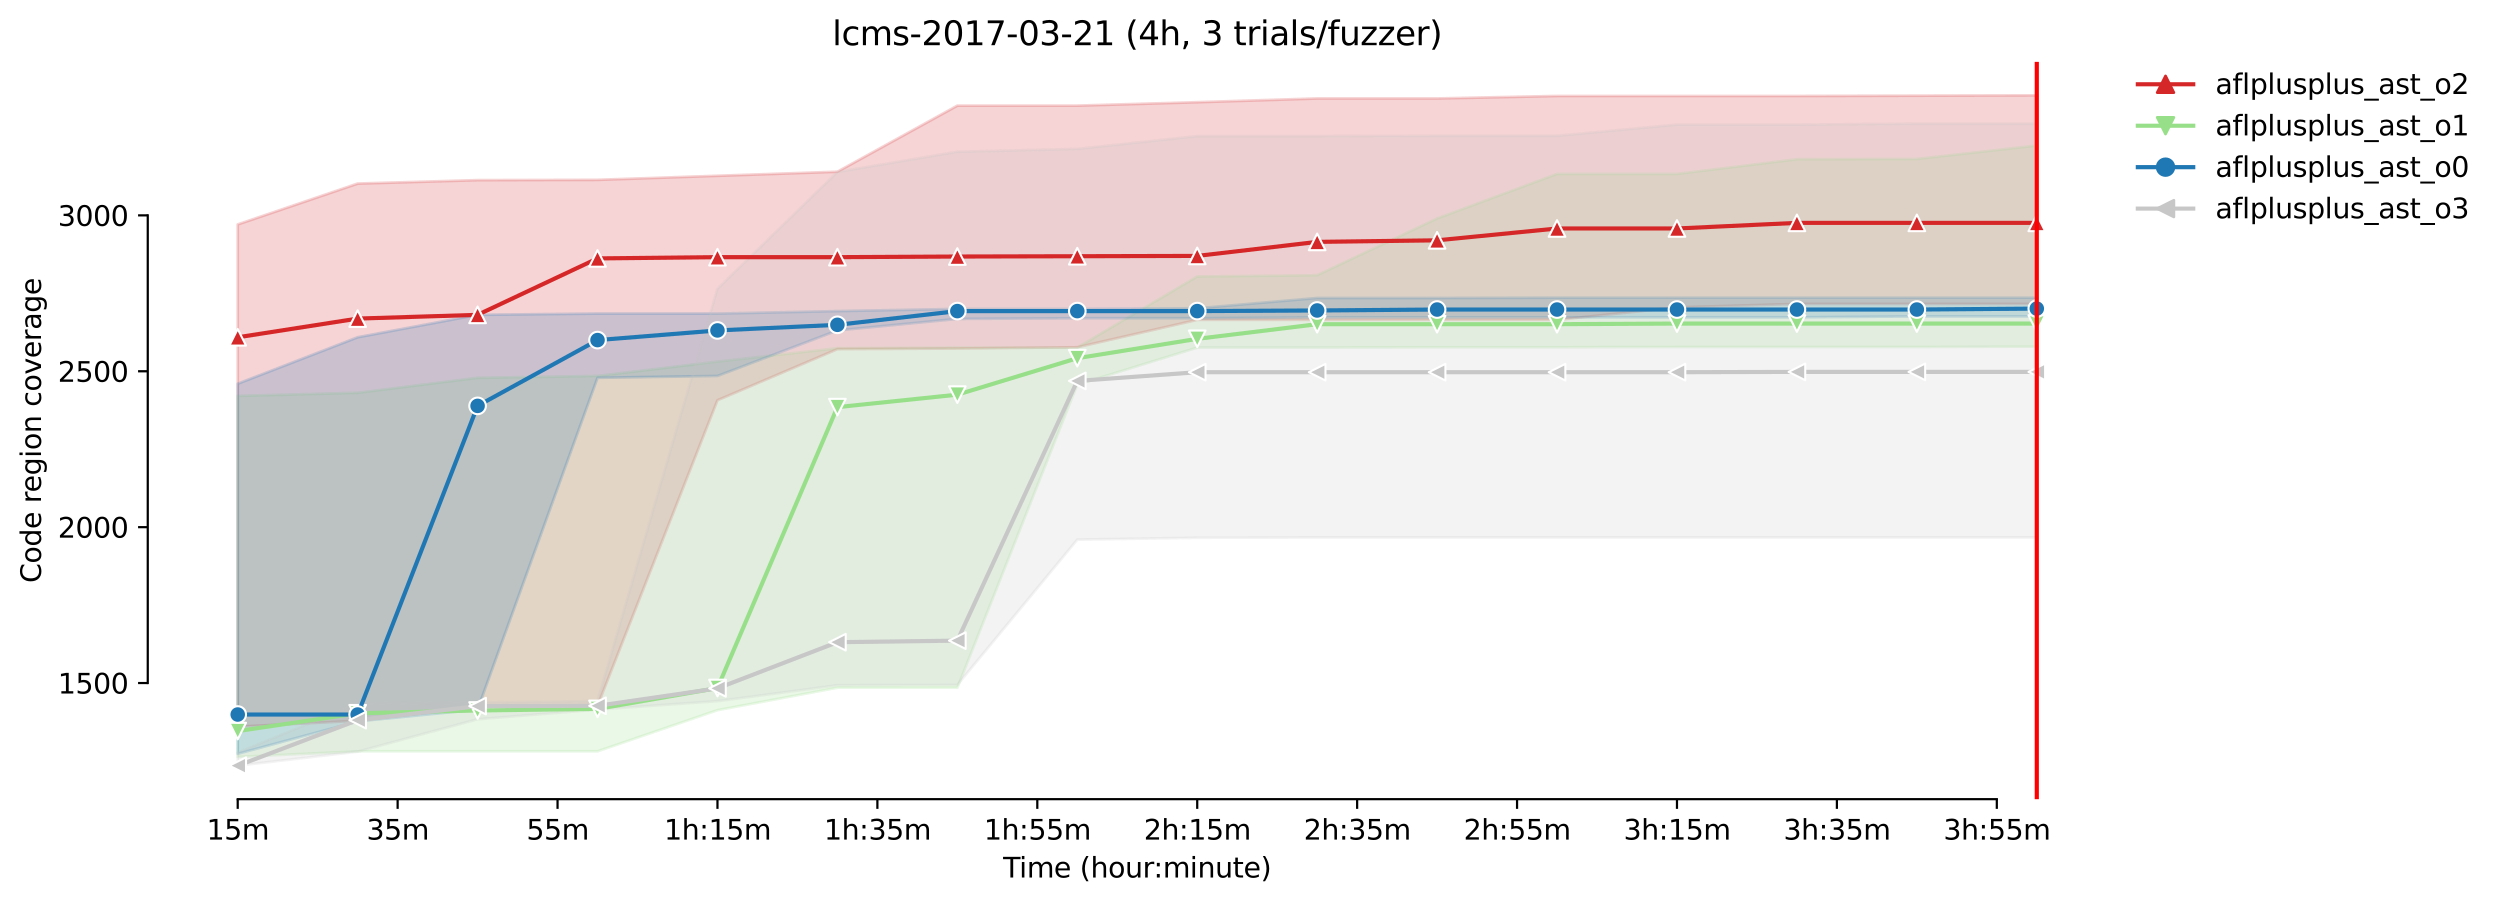 <?xml version="1.0" encoding="utf-8" standalone="no"?>
<!DOCTYPE svg PUBLIC "-//W3C//DTD SVG 1.1//EN"
  "http://www.w3.org/Graphics/SVG/1.1/DTD/svg11.dtd">
<svg height="325.986pt" version="1.1" viewBox="0 0 902.281 325.986" width="902.281pt" xmlns="http://www.w3.org/2000/svg" xmlns:xlink="http://www.w3.org/1999/xlink">
 <defs>
  <style type="text/css">*{stroke-linecap:butt;stroke-linejoin:round;}</style>
 </defs>
 <g id="figure_1">
  <g id="patch_1">
   <path d="M 0 325.986 
L 902.281 325.986 
L 902.281 0 
L 0 0 
z
" style="fill:#ffffff;"/>
  </g>
  <g id="axes_1">
   <g id="patch_2">
    <path d="M 53.328 288.43 
L 767.568 288.43 
L 767.568 22.318 
L 53.328 22.318 
z
" style="fill:#ffffff;"/>
   </g>
   <g id="PolyCollection_1">
    <defs>
     <path d="M 85.794 -244.989 
L 85.794 -63.717 
L 129.081 -65.855 
L 172.368 -71.256 
L 215.655 -71.256 
L 258.943 -181.527 
L 302.23 -199.98 
L 345.517 -200.205 
L 388.804 -200.655 
L 432.092 -210.557 
L 475.379 -210.557 
L 518.666 -210.557 
L 561.954 -210.557 
L 605.241 -215.058 
L 648.528 -216.296 
L 691.815 -216.296 
L 735.103 -216.296 
L 735.103 -291.572 
L 735.103 -291.572 
L 691.815 -291.46 
L 648.528 -291.347 
L 605.241 -291.347 
L 561.954 -291.347 
L 518.666 -290.447 
L 475.379 -290.447 
L 432.092 -289.097 
L 388.804 -287.859 
L 345.517 -287.859 
L 302.23 -264.005 
L 258.943 -262.542 
L 215.655 -261.079 
L 172.368 -260.967 
L 129.081 -259.729 
L 85.794 -244.989 
z
" id="m89e2713790" style="stroke:#d62728;stroke-opacity:0.2;"/>
    </defs>
    <g clip-path="url(#pc6b6536bc8)">
     <use style="fill:#d62728;fill-opacity:0.2;stroke:#d62728;stroke-opacity:0.2;" x="0" xlink:href="#m89e2713790" y="325.986"/>
    </g>
   </g>
   <g id="PolyCollection_2">
    <defs>
     <path d="M 85.794 -183.102 
L 85.794 -52.803 
L 129.081 -54.828 
L 172.368 -54.828 
L 215.655 -54.828 
L 258.943 -69.681 
L 302.23 -77.782 
L 345.517 -77.782 
L 388.804 -187.153 
L 432.092 -200.543 
L 475.379 -200.543 
L 518.666 -200.655 
L 561.954 -200.655 
L 605.241 -200.768 
L 648.528 -200.768 
L 691.815 -200.768 
L 735.103 -200.88 
L 735.103 -273.456 
L 735.103 -273.456 
L 691.815 -268.618 
L 648.528 -268.505 
L 605.241 -263.217 
L 561.954 -263.217 
L 518.666 -247.126 
L 475.379 -226.648 
L 432.092 -226.198 
L 388.804 -200.543 
L 345.517 -200.543 
L 302.23 -200.318 
L 258.943 -195.479 
L 215.655 -190.303 
L 172.368 -189.628 
L 129.081 -184.227 
L 85.794 -183.102 
z
" id="me0b13fc881" style="stroke:#98df8a;stroke-opacity:0.2;"/>
    </defs>
    <g clip-path="url(#pc6b6536bc8)">
     <use style="fill:#98df8a;fill-opacity:0.2;stroke:#98df8a;stroke-opacity:0.2;" x="0" xlink:href="#me0b13fc881" y="325.986"/>
    </g>
   </g>
   <g id="PolyCollection_3">
    <defs>
     <path d="M 85.794 -187.49 
L 85.794 -53.928 
L 129.081 -65.63 
L 172.368 -69.906 
L 215.655 -189.628 
L 258.943 -190.303 
L 302.23 -206.731 
L 345.517 -210.895 
L 388.804 -211.12 
L 432.092 -211.12 
L 475.379 -211.457 
L 518.666 -211.457 
L 561.954 -211.457 
L 605.241 -211.457 
L 648.528 -211.457 
L 691.815 -211.795 
L 735.103 -211.795 
L 735.103 -218.546 
L 735.103 -218.546 
L 691.815 -218.546 
L 648.528 -218.546 
L 605.241 -218.546 
L 561.954 -218.546 
L 518.666 -218.434 
L 475.379 -218.434 
L 432.092 -214.72 
L 388.804 -214.495 
L 345.517 -214.495 
L 302.23 -213.708 
L 258.943 -212.808 
L 215.655 -212.808 
L 172.368 -212.358 
L 129.081 -204.256 
L 85.794 -187.49 
z
" id="ma5b9a47b9d" style="stroke:#1f77b4;stroke-opacity:0.2;"/>
    </defs>
    <g clip-path="url(#pc6b6536bc8)">
     <use style="fill:#1f77b4;fill-opacity:0.2;stroke:#1f77b4;stroke-opacity:0.2;" x="0" xlink:href="#ma5b9a47b9d" y="325.986"/>
    </g>
   </g>
   <g id="PolyCollection_4">
    <defs>
     <path d="M 85.794 -54.378 
L 85.794 -49.652 
L 129.081 -54.716 
L 172.368 -66.418 
L 215.655 -69.906 
L 258.943 -72.944 
L 302.23 -78.683 
L 345.517 -78.795 
L 388.804 -131.23 
L 432.092 -131.905 
L 475.379 -132.018 
L 518.666 -132.018 
L 561.954 -132.018 
L 605.241 -132.018 
L 648.528 -132.018 
L 691.815 -132.018 
L 735.103 -132.018 
L 735.103 -281.333 
L 735.103 -281.333 
L 691.815 -281.333 
L 648.528 -280.995 
L 605.241 -280.995 
L 561.954 -276.945 
L 518.666 -276.945 
L 475.379 -276.832 
L 432.092 -276.832 
L 388.804 -272.219 
L 345.517 -271.206 
L 302.23 -263.892 
L 258.943 -221.697 
L 215.655 -72.944 
L 172.368 -72.494 
L 129.081 -72.044 
L 85.794 -54.378 
z
" id="md8bf7ff687" style="stroke:#c7c7c7;stroke-opacity:0.2;"/>
    </defs>
    <g clip-path="url(#pc6b6536bc8)">
     <use style="fill:#c7c7c7;fill-opacity:0.2;stroke:#c7c7c7;stroke-opacity:0.2;" x="0" xlink:href="#md8bf7ff687" y="325.986"/>
    </g>
   </g>
   <g id="matplotlib.axis_1">
    <g id="xtick_1">
     <g id="line2d_1">
      <defs>
       <path d="M 0 0 
L 0 3.5 
" id="mbe74f170be" style="stroke:#000000;stroke-width:0.8;"/>
      </defs>
      <g>
       <use style="stroke:#000000;stroke-width:0.8;" x="85.794" xlink:href="#mbe74f170be" y="288.43"/>
      </g>
     </g>
     <g id="text_1">
      <!-- 15m -->
      <g transform="translate(74.561 303.029)scale(0.1 -0.1)">
       <defs>
        <path d="M 794 531 
L 1825 531 
L 1825 4091 
L 703 3866 
L 703 4441 
L 1819 4666 
L 2450 4666 
L 2450 531 
L 3481 531 
L 3481 0 
L 794 0 
L 794 531 
z
" id="DejaVuSans-31" transform="scale(0.016)"/>
        <path d="M 691 4666 
L 3169 4666 
L 3169 4134 
L 1269 4134 
L 1269 2991 
Q 1406 3038 1543 3061 
Q 1681 3084 1819 3084 
Q 2600 3084 3056 2656 
Q 3513 2228 3513 1497 
Q 3513 744 3044 326 
Q 2575 -91 1722 -91 
Q 1428 -91 1123 -41 
Q 819 9 494 109 
L 494 744 
Q 775 591 1075 516 
Q 1375 441 1709 441 
Q 2250 441 2565 725 
Q 2881 1009 2881 1497 
Q 2881 1984 2565 2268 
Q 2250 2553 1709 2553 
Q 1456 2553 1204 2497 
Q 953 2441 691 2322 
L 691 4666 
z
" id="DejaVuSans-35" transform="scale(0.016)"/>
        <path d="M 3328 2828 
Q 3544 3216 3844 3400 
Q 4144 3584 4550 3584 
Q 5097 3584 5394 3201 
Q 5691 2819 5691 2113 
L 5691 0 
L 5113 0 
L 5113 2094 
Q 5113 2597 4934 2840 
Q 4756 3084 4391 3084 
Q 3944 3084 3684 2787 
Q 3425 2491 3425 1978 
L 3425 0 
L 2847 0 
L 2847 2094 
Q 2847 2600 2669 2842 
Q 2491 3084 2119 3084 
Q 1678 3084 1418 2786 
Q 1159 2488 1159 1978 
L 1159 0 
L 581 0 
L 581 3500 
L 1159 3500 
L 1159 2956 
Q 1356 3278 1631 3431 
Q 1906 3584 2284 3584 
Q 2666 3584 2933 3390 
Q 3200 3197 3328 2828 
z
" id="DejaVuSans-6d" transform="scale(0.016)"/>
       </defs>
       <use xlink:href="#DejaVuSans-31"/>
       <use x="63.623" xlink:href="#DejaVuSans-35"/>
       <use x="127.246" xlink:href="#DejaVuSans-6d"/>
      </g>
     </g>
    </g>
    <g id="xtick_2">
     <g id="line2d_2">
      <g>
       <use style="stroke:#000000;stroke-width:0.8;" x="143.51" xlink:href="#mbe74f170be" y="288.43"/>
      </g>
     </g>
     <g id="text_2">
      <!-- 35m -->
      <g transform="translate(132.277 303.029)scale(0.1 -0.1)">
       <defs>
        <path d="M 2597 2516 
Q 3050 2419 3304 2112 
Q 3559 1806 3559 1356 
Q 3559 666 3084 287 
Q 2609 -91 1734 -91 
Q 1441 -91 1130 -33 
Q 819 25 488 141 
L 488 750 
Q 750 597 1062 519 
Q 1375 441 1716 441 
Q 2309 441 2620 675 
Q 2931 909 2931 1356 
Q 2931 1769 2642 2001 
Q 2353 2234 1838 2234 
L 1294 2234 
L 1294 2753 
L 1863 2753 
Q 2328 2753 2575 2939 
Q 2822 3125 2822 3475 
Q 2822 3834 2567 4026 
Q 2313 4219 1838 4219 
Q 1578 4219 1281 4162 
Q 984 4106 628 3988 
L 628 4550 
Q 988 4650 1302 4700 
Q 1616 4750 1894 4750 
Q 2613 4750 3031 4423 
Q 3450 4097 3450 3541 
Q 3450 3153 3228 2886 
Q 3006 2619 2597 2516 
z
" id="DejaVuSans-33" transform="scale(0.016)"/>
       </defs>
       <use xlink:href="#DejaVuSans-33"/>
       <use x="63.623" xlink:href="#DejaVuSans-35"/>
       <use x="127.246" xlink:href="#DejaVuSans-6d"/>
      </g>
     </g>
    </g>
    <g id="xtick_3">
     <g id="line2d_3">
      <g>
       <use style="stroke:#000000;stroke-width:0.8;" x="201.226" xlink:href="#mbe74f170be" y="288.43"/>
      </g>
     </g>
     <g id="text_3">
      <!-- 55m -->
      <g transform="translate(189.993 303.029)scale(0.1 -0.1)">
       <use xlink:href="#DejaVuSans-35"/>
       <use x="63.623" xlink:href="#DejaVuSans-35"/>
       <use x="127.246" xlink:href="#DejaVuSans-6d"/>
      </g>
     </g>
    </g>
    <g id="xtick_4">
     <g id="line2d_4">
      <g>
       <use style="stroke:#000000;stroke-width:0.8;" x="258.943" xlink:href="#mbe74f170be" y="288.43"/>
      </g>
     </g>
     <g id="text_4">
      <!-- 1h:15m -->
      <g transform="translate(239.675 303.029)scale(0.1 -0.1)">
       <defs>
        <path d="M 3513 2113 
L 3513 0 
L 2938 0 
L 2938 2094 
Q 2938 2591 2744 2837 
Q 2550 3084 2163 3084 
Q 1697 3084 1428 2787 
Q 1159 2491 1159 1978 
L 1159 0 
L 581 0 
L 581 4863 
L 1159 4863 
L 1159 2956 
Q 1366 3272 1645 3428 
Q 1925 3584 2291 3584 
Q 2894 3584 3203 3211 
Q 3513 2838 3513 2113 
z
" id="DejaVuSans-68" transform="scale(0.016)"/>
        <path d="M 750 794 
L 1409 794 
L 1409 0 
L 750 0 
L 750 794 
z
M 750 3309 
L 1409 3309 
L 1409 2516 
L 750 2516 
L 750 3309 
z
" id="DejaVuSans-3a" transform="scale(0.016)"/>
       </defs>
       <use xlink:href="#DejaVuSans-31"/>
       <use x="63.623" xlink:href="#DejaVuSans-68"/>
       <use x="127.002" xlink:href="#DejaVuSans-3a"/>
       <use x="160.693" xlink:href="#DejaVuSans-31"/>
       <use x="224.316" xlink:href="#DejaVuSans-35"/>
       <use x="287.939" xlink:href="#DejaVuSans-6d"/>
      </g>
     </g>
    </g>
    <g id="xtick_5">
     <g id="line2d_5">
      <g>
       <use style="stroke:#000000;stroke-width:0.8;" x="316.659" xlink:href="#mbe74f170be" y="288.43"/>
      </g>
     </g>
     <g id="text_5">
      <!-- 1h:35m -->
      <g transform="translate(297.392 303.029)scale(0.1 -0.1)">
       <use xlink:href="#DejaVuSans-31"/>
       <use x="63.623" xlink:href="#DejaVuSans-68"/>
       <use x="127.002" xlink:href="#DejaVuSans-3a"/>
       <use x="160.693" xlink:href="#DejaVuSans-33"/>
       <use x="224.316" xlink:href="#DejaVuSans-35"/>
       <use x="287.939" xlink:href="#DejaVuSans-6d"/>
      </g>
     </g>
    </g>
    <g id="xtick_6">
     <g id="line2d_6">
      <g>
       <use style="stroke:#000000;stroke-width:0.8;" x="374.375" xlink:href="#mbe74f170be" y="288.43"/>
      </g>
     </g>
     <g id="text_6">
      <!-- 1h:55m -->
      <g transform="translate(355.108 303.029)scale(0.1 -0.1)">
       <use xlink:href="#DejaVuSans-31"/>
       <use x="63.623" xlink:href="#DejaVuSans-68"/>
       <use x="127.002" xlink:href="#DejaVuSans-3a"/>
       <use x="160.693" xlink:href="#DejaVuSans-35"/>
       <use x="224.316" xlink:href="#DejaVuSans-35"/>
       <use x="287.939" xlink:href="#DejaVuSans-6d"/>
      </g>
     </g>
    </g>
    <g id="xtick_7">
     <g id="line2d_7">
      <g>
       <use style="stroke:#000000;stroke-width:0.8;" x="432.092" xlink:href="#mbe74f170be" y="288.43"/>
      </g>
     </g>
     <g id="text_7">
      <!-- 2h:15m -->
      <g transform="translate(412.825 303.029)scale(0.1 -0.1)">
       <defs>
        <path d="M 1228 531 
L 3431 531 
L 3431 0 
L 469 0 
L 469 531 
Q 828 903 1448 1529 
Q 2069 2156 2228 2338 
Q 2531 2678 2651 2914 
Q 2772 3150 2772 3378 
Q 2772 3750 2511 3984 
Q 2250 4219 1831 4219 
Q 1534 4219 1204 4116 
Q 875 4013 500 3803 
L 500 4441 
Q 881 4594 1212 4672 
Q 1544 4750 1819 4750 
Q 2544 4750 2975 4387 
Q 3406 4025 3406 3419 
Q 3406 3131 3298 2873 
Q 3191 2616 2906 2266 
Q 2828 2175 2409 1742 
Q 1991 1309 1228 531 
z
" id="DejaVuSans-32" transform="scale(0.016)"/>
       </defs>
       <use xlink:href="#DejaVuSans-32"/>
       <use x="63.623" xlink:href="#DejaVuSans-68"/>
       <use x="127.002" xlink:href="#DejaVuSans-3a"/>
       <use x="160.693" xlink:href="#DejaVuSans-31"/>
       <use x="224.316" xlink:href="#DejaVuSans-35"/>
       <use x="287.939" xlink:href="#DejaVuSans-6d"/>
      </g>
     </g>
    </g>
    <g id="xtick_8">
     <g id="line2d_8">
      <g>
       <use style="stroke:#000000;stroke-width:0.8;" x="489.808" xlink:href="#mbe74f170be" y="288.43"/>
      </g>
     </g>
     <g id="text_8">
      <!-- 2h:35m -->
      <g transform="translate(470.541 303.029)scale(0.1 -0.1)">
       <use xlink:href="#DejaVuSans-32"/>
       <use x="63.623" xlink:href="#DejaVuSans-68"/>
       <use x="127.002" xlink:href="#DejaVuSans-3a"/>
       <use x="160.693" xlink:href="#DejaVuSans-33"/>
       <use x="224.316" xlink:href="#DejaVuSans-35"/>
       <use x="287.939" xlink:href="#DejaVuSans-6d"/>
      </g>
     </g>
    </g>
    <g id="xtick_9">
     <g id="line2d_9">
      <g>
       <use style="stroke:#000000;stroke-width:0.8;" x="547.524" xlink:href="#mbe74f170be" y="288.43"/>
      </g>
     </g>
     <g id="text_9">
      <!-- 2h:55m -->
      <g transform="translate(528.257 303.029)scale(0.1 -0.1)">
       <use xlink:href="#DejaVuSans-32"/>
       <use x="63.623" xlink:href="#DejaVuSans-68"/>
       <use x="127.002" xlink:href="#DejaVuSans-3a"/>
       <use x="160.693" xlink:href="#DejaVuSans-35"/>
       <use x="224.316" xlink:href="#DejaVuSans-35"/>
       <use x="287.939" xlink:href="#DejaVuSans-6d"/>
      </g>
     </g>
    </g>
    <g id="xtick_10">
     <g id="line2d_10">
      <g>
       <use style="stroke:#000000;stroke-width:0.8;" x="605.241" xlink:href="#mbe74f170be" y="288.43"/>
      </g>
     </g>
     <g id="text_10">
      <!-- 3h:15m -->
      <g transform="translate(585.974 303.029)scale(0.1 -0.1)">
       <use xlink:href="#DejaVuSans-33"/>
       <use x="63.623" xlink:href="#DejaVuSans-68"/>
       <use x="127.002" xlink:href="#DejaVuSans-3a"/>
       <use x="160.693" xlink:href="#DejaVuSans-31"/>
       <use x="224.316" xlink:href="#DejaVuSans-35"/>
       <use x="287.939" xlink:href="#DejaVuSans-6d"/>
      </g>
     </g>
    </g>
    <g id="xtick_11">
     <g id="line2d_11">
      <g>
       <use style="stroke:#000000;stroke-width:0.8;" x="662.957" xlink:href="#mbe74f170be" y="288.43"/>
      </g>
     </g>
     <g id="text_11">
      <!-- 3h:35m -->
      <g transform="translate(643.69 303.029)scale(0.1 -0.1)">
       <use xlink:href="#DejaVuSans-33"/>
       <use x="63.623" xlink:href="#DejaVuSans-68"/>
       <use x="127.002" xlink:href="#DejaVuSans-3a"/>
       <use x="160.693" xlink:href="#DejaVuSans-33"/>
       <use x="224.316" xlink:href="#DejaVuSans-35"/>
       <use x="287.939" xlink:href="#DejaVuSans-6d"/>
      </g>
     </g>
    </g>
    <g id="xtick_12">
     <g id="line2d_12">
      <g>
       <use style="stroke:#000000;stroke-width:0.8;" x="720.674" xlink:href="#mbe74f170be" y="288.43"/>
      </g>
     </g>
     <g id="text_12">
      <!-- 3h:55m -->
      <g transform="translate(701.406 303.029)scale(0.1 -0.1)">
       <use xlink:href="#DejaVuSans-33"/>
       <use x="63.623" xlink:href="#DejaVuSans-68"/>
       <use x="127.002" xlink:href="#DejaVuSans-3a"/>
       <use x="160.693" xlink:href="#DejaVuSans-35"/>
       <use x="224.316" xlink:href="#DejaVuSans-35"/>
       <use x="287.939" xlink:href="#DejaVuSans-6d"/>
      </g>
     </g>
    </g>
    <g id="text_13">
     <!-- Time (hour:minute) -->
     <g transform="translate(362.041 316.707)scale(0.1 -0.1)">
      <defs>
       <path d="M -19 4666 
L 3928 4666 
L 3928 4134 
L 2272 4134 
L 2272 0 
L 1638 0 
L 1638 4134 
L -19 4134 
L -19 4666 
z
" id="DejaVuSans-54" transform="scale(0.016)"/>
       <path d="M 603 3500 
L 1178 3500 
L 1178 0 
L 603 0 
L 603 3500 
z
M 603 4863 
L 1178 4863 
L 1178 4134 
L 603 4134 
L 603 4863 
z
" id="DejaVuSans-69" transform="scale(0.016)"/>
       <path d="M 3597 1894 
L 3597 1613 
L 953 1613 
Q 991 1019 1311 708 
Q 1631 397 2203 397 
Q 2534 397 2845 478 
Q 3156 559 3463 722 
L 3463 178 
Q 3153 47 2828 -22 
Q 2503 -91 2169 -91 
Q 1331 -91 842 396 
Q 353 884 353 1716 
Q 353 2575 817 3079 
Q 1281 3584 2069 3584 
Q 2775 3584 3186 3129 
Q 3597 2675 3597 1894 
z
M 3022 2063 
Q 3016 2534 2758 2815 
Q 2500 3097 2075 3097 
Q 1594 3097 1305 2825 
Q 1016 2553 972 2059 
L 3022 2063 
z
" id="DejaVuSans-65" transform="scale(0.016)"/>
       <path id="DejaVuSans-20" transform="scale(0.016)"/>
       <path d="M 1984 4856 
Q 1566 4138 1362 3434 
Q 1159 2731 1159 2009 
Q 1159 1288 1364 580 
Q 1569 -128 1984 -844 
L 1484 -844 
Q 1016 -109 783 600 
Q 550 1309 550 2009 
Q 550 2706 781 3412 
Q 1013 4119 1484 4856 
L 1984 4856 
z
" id="DejaVuSans-28" transform="scale(0.016)"/>
       <path d="M 1959 3097 
Q 1497 3097 1228 2736 
Q 959 2375 959 1747 
Q 959 1119 1226 758 
Q 1494 397 1959 397 
Q 2419 397 2687 759 
Q 2956 1122 2956 1747 
Q 2956 2369 2687 2733 
Q 2419 3097 1959 3097 
z
M 1959 3584 
Q 2709 3584 3137 3096 
Q 3566 2609 3566 1747 
Q 3566 888 3137 398 
Q 2709 -91 1959 -91 
Q 1206 -91 779 398 
Q 353 888 353 1747 
Q 353 2609 779 3096 
Q 1206 3584 1959 3584 
z
" id="DejaVuSans-6f" transform="scale(0.016)"/>
       <path d="M 544 1381 
L 544 3500 
L 1119 3500 
L 1119 1403 
Q 1119 906 1312 657 
Q 1506 409 1894 409 
Q 2359 409 2629 706 
Q 2900 1003 2900 1516 
L 2900 3500 
L 3475 3500 
L 3475 0 
L 2900 0 
L 2900 538 
Q 2691 219 2414 64 
Q 2138 -91 1772 -91 
Q 1169 -91 856 284 
Q 544 659 544 1381 
z
M 1991 3584 
L 1991 3584 
z
" id="DejaVuSans-75" transform="scale(0.016)"/>
       <path d="M 2631 2963 
Q 2534 3019 2420 3045 
Q 2306 3072 2169 3072 
Q 1681 3072 1420 2755 
Q 1159 2438 1159 1844 
L 1159 0 
L 581 0 
L 581 3500 
L 1159 3500 
L 1159 2956 
Q 1341 3275 1631 3429 
Q 1922 3584 2338 3584 
Q 2397 3584 2469 3576 
Q 2541 3569 2628 3553 
L 2631 2963 
z
" id="DejaVuSans-72" transform="scale(0.016)"/>
       <path d="M 3513 2113 
L 3513 0 
L 2938 0 
L 2938 2094 
Q 2938 2591 2744 2837 
Q 2550 3084 2163 3084 
Q 1697 3084 1428 2787 
Q 1159 2491 1159 1978 
L 1159 0 
L 581 0 
L 581 3500 
L 1159 3500 
L 1159 2956 
Q 1366 3272 1645 3428 
Q 1925 3584 2291 3584 
Q 2894 3584 3203 3211 
Q 3513 2838 3513 2113 
z
" id="DejaVuSans-6e" transform="scale(0.016)"/>
       <path d="M 1172 4494 
L 1172 3500 
L 2356 3500 
L 2356 3053 
L 1172 3053 
L 1172 1153 
Q 1172 725 1289 603 
Q 1406 481 1766 481 
L 2356 481 
L 2356 0 
L 1766 0 
Q 1100 0 847 248 
Q 594 497 594 1153 
L 594 3053 
L 172 3053 
L 172 3500 
L 594 3500 
L 594 4494 
L 1172 4494 
z
" id="DejaVuSans-74" transform="scale(0.016)"/>
       <path d="M 513 4856 
L 1013 4856 
Q 1481 4119 1714 3412 
Q 1947 2706 1947 2009 
Q 1947 1309 1714 600 
Q 1481 -109 1013 -844 
L 513 -844 
Q 928 -128 1133 580 
Q 1338 1288 1338 2009 
Q 1338 2731 1133 3434 
Q 928 4138 513 4856 
z
" id="DejaVuSans-29" transform="scale(0.016)"/>
      </defs>
      <use xlink:href="#DejaVuSans-54"/>
      <use x="57.959" xlink:href="#DejaVuSans-69"/>
      <use x="85.742" xlink:href="#DejaVuSans-6d"/>
      <use x="183.154" xlink:href="#DejaVuSans-65"/>
      <use x="244.678" xlink:href="#DejaVuSans-20"/>
      <use x="276.465" xlink:href="#DejaVuSans-28"/>
      <use x="315.479" xlink:href="#DejaVuSans-68"/>
      <use x="378.857" xlink:href="#DejaVuSans-6f"/>
      <use x="440.039" xlink:href="#DejaVuSans-75"/>
      <use x="503.418" xlink:href="#DejaVuSans-72"/>
      <use x="542.781" xlink:href="#DejaVuSans-3a"/>
      <use x="576.473" xlink:href="#DejaVuSans-6d"/>
      <use x="673.885" xlink:href="#DejaVuSans-69"/>
      <use x="701.668" xlink:href="#DejaVuSans-6e"/>
      <use x="765.047" xlink:href="#DejaVuSans-75"/>
      <use x="828.426" xlink:href="#DejaVuSans-74"/>
      <use x="867.635" xlink:href="#DejaVuSans-65"/>
      <use x="929.158" xlink:href="#DejaVuSans-29"/>
     </g>
    </g>
   </g>
   <g id="matplotlib.axis_2">
    <g id="ytick_1">
     <g id="line2d_13">
      <defs>
       <path d="M 0 0 
L -3.5 0 
" id="md4d016e324" style="stroke:#000000;stroke-width:0.8;"/>
      </defs>
      <g>
       <use style="stroke:#000000;stroke-width:0.8;" x="53.328" xlink:href="#md4d016e324" y="246.516"/>
      </g>
     </g>
     <g id="text_14">
      <!-- 1500 -->
      <g transform="translate(20.878 250.315)scale(0.1 -0.1)">
       <defs>
        <path d="M 2034 4250 
Q 1547 4250 1301 3770 
Q 1056 3291 1056 2328 
Q 1056 1369 1301 889 
Q 1547 409 2034 409 
Q 2525 409 2770 889 
Q 3016 1369 3016 2328 
Q 3016 3291 2770 3770 
Q 2525 4250 2034 4250 
z
M 2034 4750 
Q 2819 4750 3233 4129 
Q 3647 3509 3647 2328 
Q 3647 1150 3233 529 
Q 2819 -91 2034 -91 
Q 1250 -91 836 529 
Q 422 1150 422 2328 
Q 422 3509 836 4129 
Q 1250 4750 2034 4750 
z
" id="DejaVuSans-30" transform="scale(0.016)"/>
       </defs>
       <use xlink:href="#DejaVuSans-31"/>
       <use x="63.623" xlink:href="#DejaVuSans-35"/>
       <use x="127.246" xlink:href="#DejaVuSans-30"/>
       <use x="190.869" xlink:href="#DejaVuSans-30"/>
      </g>
     </g>
    </g>
    <g id="ytick_2">
     <g id="line2d_14">
      <g>
       <use style="stroke:#000000;stroke-width:0.8;" x="53.328" xlink:href="#md4d016e324" y="190.256"/>
      </g>
     </g>
     <g id="text_15">
      <!-- 2000 -->
      <g transform="translate(20.878 194.055)scale(0.1 -0.1)">
       <use xlink:href="#DejaVuSans-32"/>
       <use x="63.623" xlink:href="#DejaVuSans-30"/>
       <use x="127.246" xlink:href="#DejaVuSans-30"/>
       <use x="190.869" xlink:href="#DejaVuSans-30"/>
      </g>
     </g>
    </g>
    <g id="ytick_3">
     <g id="line2d_15">
      <g>
       <use style="stroke:#000000;stroke-width:0.8;" x="53.328" xlink:href="#md4d016e324" y="133.995"/>
      </g>
     </g>
     <g id="text_16">
      <!-- 2500 -->
      <g transform="translate(20.878 137.794)scale(0.1 -0.1)">
       <use xlink:href="#DejaVuSans-32"/>
       <use x="63.623" xlink:href="#DejaVuSans-35"/>
       <use x="127.246" xlink:href="#DejaVuSans-30"/>
       <use x="190.869" xlink:href="#DejaVuSans-30"/>
      </g>
     </g>
    </g>
    <g id="ytick_4">
     <g id="line2d_16">
      <g>
       <use style="stroke:#000000;stroke-width:0.8;" x="53.328" xlink:href="#md4d016e324" y="77.735"/>
      </g>
     </g>
     <g id="text_17">
      <!-- 3000 -->
      <g transform="translate(20.878 81.534)scale(0.1 -0.1)">
       <use xlink:href="#DejaVuSans-33"/>
       <use x="63.623" xlink:href="#DejaVuSans-30"/>
       <use x="127.246" xlink:href="#DejaVuSans-30"/>
       <use x="190.869" xlink:href="#DejaVuSans-30"/>
      </g>
     </g>
    </g>
    <g id="text_18">
     <!-- Code region coverage -->
     <g transform="translate(14.798 210.38)rotate(-90)scale(0.1 -0.1)">
      <defs>
       <path d="M 4122 4306 
L 4122 3641 
Q 3803 3938 3442 4084 
Q 3081 4231 2675 4231 
Q 1875 4231 1450 3742 
Q 1025 3253 1025 2328 
Q 1025 1406 1450 917 
Q 1875 428 2675 428 
Q 3081 428 3442 575 
Q 3803 722 4122 1019 
L 4122 359 
Q 3791 134 3420 21 
Q 3050 -91 2638 -91 
Q 1578 -91 968 557 
Q 359 1206 359 2328 
Q 359 3453 968 4101 
Q 1578 4750 2638 4750 
Q 3056 4750 3426 4639 
Q 3797 4528 4122 4306 
z
" id="DejaVuSans-43" transform="scale(0.016)"/>
       <path d="M 2906 2969 
L 2906 4863 
L 3481 4863 
L 3481 0 
L 2906 0 
L 2906 525 
Q 2725 213 2448 61 
Q 2172 -91 1784 -91 
Q 1150 -91 751 415 
Q 353 922 353 1747 
Q 353 2572 751 3078 
Q 1150 3584 1784 3584 
Q 2172 3584 2448 3432 
Q 2725 3281 2906 2969 
z
M 947 1747 
Q 947 1113 1208 752 
Q 1469 391 1925 391 
Q 2381 391 2643 752 
Q 2906 1113 2906 1747 
Q 2906 2381 2643 2742 
Q 2381 3103 1925 3103 
Q 1469 3103 1208 2742 
Q 947 2381 947 1747 
z
" id="DejaVuSans-64" transform="scale(0.016)"/>
       <path d="M 2906 1791 
Q 2906 2416 2648 2759 
Q 2391 3103 1925 3103 
Q 1463 3103 1205 2759 
Q 947 2416 947 1791 
Q 947 1169 1205 825 
Q 1463 481 1925 481 
Q 2391 481 2648 825 
Q 2906 1169 2906 1791 
z
M 3481 434 
Q 3481 -459 3084 -895 
Q 2688 -1331 1869 -1331 
Q 1566 -1331 1297 -1286 
Q 1028 -1241 775 -1147 
L 775 -588 
Q 1028 -725 1275 -790 
Q 1522 -856 1778 -856 
Q 2344 -856 2625 -561 
Q 2906 -266 2906 331 
L 2906 616 
Q 2728 306 2450 153 
Q 2172 0 1784 0 
Q 1141 0 747 490 
Q 353 981 353 1791 
Q 353 2603 747 3093 
Q 1141 3584 1784 3584 
Q 2172 3584 2450 3431 
Q 2728 3278 2906 2969 
L 2906 3500 
L 3481 3500 
L 3481 434 
z
" id="DejaVuSans-67" transform="scale(0.016)"/>
       <path d="M 3122 3366 
L 3122 2828 
Q 2878 2963 2633 3030 
Q 2388 3097 2138 3097 
Q 1578 3097 1268 2742 
Q 959 2388 959 1747 
Q 959 1106 1268 751 
Q 1578 397 2138 397 
Q 2388 397 2633 464 
Q 2878 531 3122 666 
L 3122 134 
Q 2881 22 2623 -34 
Q 2366 -91 2075 -91 
Q 1284 -91 818 406 
Q 353 903 353 1747 
Q 353 2603 823 3093 
Q 1294 3584 2113 3584 
Q 2378 3584 2631 3529 
Q 2884 3475 3122 3366 
z
" id="DejaVuSans-63" transform="scale(0.016)"/>
       <path d="M 191 3500 
L 800 3500 
L 1894 563 
L 2988 3500 
L 3597 3500 
L 2284 0 
L 1503 0 
L 191 3500 
z
" id="DejaVuSans-76" transform="scale(0.016)"/>
       <path d="M 2194 1759 
Q 1497 1759 1228 1600 
Q 959 1441 959 1056 
Q 959 750 1161 570 
Q 1363 391 1709 391 
Q 2188 391 2477 730 
Q 2766 1069 2766 1631 
L 2766 1759 
L 2194 1759 
z
M 3341 1997 
L 3341 0 
L 2766 0 
L 2766 531 
Q 2569 213 2275 61 
Q 1981 -91 1556 -91 
Q 1019 -91 701 211 
Q 384 513 384 1019 
Q 384 1609 779 1909 
Q 1175 2209 1959 2209 
L 2766 2209 
L 2766 2266 
Q 2766 2663 2505 2880 
Q 2244 3097 1772 3097 
Q 1472 3097 1187 3025 
Q 903 2953 641 2809 
L 641 3341 
Q 956 3463 1253 3523 
Q 1550 3584 1831 3584 
Q 2591 3584 2966 3190 
Q 3341 2797 3341 1997 
z
" id="DejaVuSans-61" transform="scale(0.016)"/>
      </defs>
      <use xlink:href="#DejaVuSans-43"/>
      <use x="69.824" xlink:href="#DejaVuSans-6f"/>
      <use x="131.006" xlink:href="#DejaVuSans-64"/>
      <use x="194.482" xlink:href="#DejaVuSans-65"/>
      <use x="256.006" xlink:href="#DejaVuSans-20"/>
      <use x="287.793" xlink:href="#DejaVuSans-72"/>
      <use x="326.656" xlink:href="#DejaVuSans-65"/>
      <use x="388.18" xlink:href="#DejaVuSans-67"/>
      <use x="451.656" xlink:href="#DejaVuSans-69"/>
      <use x="479.439" xlink:href="#DejaVuSans-6f"/>
      <use x="540.621" xlink:href="#DejaVuSans-6e"/>
      <use x="604" xlink:href="#DejaVuSans-20"/>
      <use x="635.787" xlink:href="#DejaVuSans-63"/>
      <use x="690.768" xlink:href="#DejaVuSans-6f"/>
      <use x="751.949" xlink:href="#DejaVuSans-76"/>
      <use x="811.129" xlink:href="#DejaVuSans-65"/>
      <use x="872.652" xlink:href="#DejaVuSans-72"/>
      <use x="913.766" xlink:href="#DejaVuSans-61"/>
      <use x="975.045" xlink:href="#DejaVuSans-67"/>
      <use x="1038.521" xlink:href="#DejaVuSans-65"/>
     </g>
    </g>
   </g>
   <g id="line2d_17">
    <path clip-path="url(#pc6b6536bc8)" d="M 85.794 121.73 
L 129.081 114.979 
L 172.368 113.629 
L 215.655 93.263 
L 258.943 92.812 
L 302.23 92.812 
L 345.517 92.587 
L 388.804 92.475 
L 432.092 92.362 
L 475.379 87.299 
L 518.666 86.736 
L 561.954 82.461 
L 605.241 82.461 
L 648.528 80.435 
L 691.815 80.435 
L 735.103 80.435 
" style="fill:none;stroke:#d62728;stroke-linecap:square;stroke-width:1.5;"/>
    <defs>
     <path d="M 0 -3 
L -3 3 
L 3 3 
z
" id="m2b1e364c56" style="stroke:#ffffff;stroke-linejoin:miter;stroke-width:0.75;"/>
    </defs>
    <g clip-path="url(#pc6b6536bc8)">
     <use style="fill:#d62728;stroke:#ffffff;stroke-linejoin:miter;stroke-width:0.75;" x="85.794" xlink:href="#m2b1e364c56" y="121.73"/>
     <use style="fill:#d62728;stroke:#ffffff;stroke-linejoin:miter;stroke-width:0.75;" x="129.081" xlink:href="#m2b1e364c56" y="114.979"/>
     <use style="fill:#d62728;stroke:#ffffff;stroke-linejoin:miter;stroke-width:0.75;" x="172.368" xlink:href="#m2b1e364c56" y="113.629"/>
     <use style="fill:#d62728;stroke:#ffffff;stroke-linejoin:miter;stroke-width:0.75;" x="215.655" xlink:href="#m2b1e364c56" y="93.263"/>
     <use style="fill:#d62728;stroke:#ffffff;stroke-linejoin:miter;stroke-width:0.75;" x="258.943" xlink:href="#m2b1e364c56" y="92.812"/>
     <use style="fill:#d62728;stroke:#ffffff;stroke-linejoin:miter;stroke-width:0.75;" x="302.23" xlink:href="#m2b1e364c56" y="92.812"/>
     <use style="fill:#d62728;stroke:#ffffff;stroke-linejoin:miter;stroke-width:0.75;" x="345.517" xlink:href="#m2b1e364c56" y="92.587"/>
     <use style="fill:#d62728;stroke:#ffffff;stroke-linejoin:miter;stroke-width:0.75;" x="388.804" xlink:href="#m2b1e364c56" y="92.475"/>
     <use style="fill:#d62728;stroke:#ffffff;stroke-linejoin:miter;stroke-width:0.75;" x="432.092" xlink:href="#m2b1e364c56" y="92.362"/>
     <use style="fill:#d62728;stroke:#ffffff;stroke-linejoin:miter;stroke-width:0.75;" x="475.379" xlink:href="#m2b1e364c56" y="87.299"/>
     <use style="fill:#d62728;stroke:#ffffff;stroke-linejoin:miter;stroke-width:0.75;" x="518.666" xlink:href="#m2b1e364c56" y="86.736"/>
     <use style="fill:#d62728;stroke:#ffffff;stroke-linejoin:miter;stroke-width:0.75;" x="561.954" xlink:href="#m2b1e364c56" y="82.461"/>
     <use style="fill:#d62728;stroke:#ffffff;stroke-linejoin:miter;stroke-width:0.75;" x="605.241" xlink:href="#m2b1e364c56" y="82.461"/>
     <use style="fill:#d62728;stroke:#ffffff;stroke-linejoin:miter;stroke-width:0.75;" x="648.528" xlink:href="#m2b1e364c56" y="80.435"/>
     <use style="fill:#d62728;stroke:#ffffff;stroke-linejoin:miter;stroke-width:0.75;" x="691.815" xlink:href="#m2b1e364c56" y="80.435"/>
     <use style="fill:#d62728;stroke:#ffffff;stroke-linejoin:miter;stroke-width:0.75;" x="735.103" xlink:href="#m2b1e364c56" y="80.435"/>
    </g>
   </g>
   <g id="line2d_18">
    <path clip-path="url(#pc6b6536bc8)" d="M 85.794 263.844 
L 129.081 257.431 
L 172.368 256.418 
L 215.655 255.855 
L 258.943 248.316 
L 302.23 146.935 
L 345.517 142.434 
L 388.804 129.269 
L 432.092 122.293 
L 475.379 117.004 
L 518.666 117.004 
L 561.954 117.004 
L 605.241 116.779 
L 648.528 116.779 
L 691.815 116.779 
L 735.103 116.779 
" style="fill:none;stroke:#98df8a;stroke-linecap:square;stroke-width:1.5;"/>
    <defs>
     <path d="M -0 3 
L 3 -3 
L -3 -3 
z
" id="m29f87b2158" style="stroke:#ffffff;stroke-linejoin:miter;stroke-width:0.75;"/>
    </defs>
    <g clip-path="url(#pc6b6536bc8)">
     <use style="fill:#98df8a;stroke:#ffffff;stroke-linejoin:miter;stroke-width:0.75;" x="85.794" xlink:href="#m29f87b2158" y="263.844"/>
     <use style="fill:#98df8a;stroke:#ffffff;stroke-linejoin:miter;stroke-width:0.75;" x="129.081" xlink:href="#m29f87b2158" y="257.431"/>
     <use style="fill:#98df8a;stroke:#ffffff;stroke-linejoin:miter;stroke-width:0.75;" x="172.368" xlink:href="#m29f87b2158" y="256.418"/>
     <use style="fill:#98df8a;stroke:#ffffff;stroke-linejoin:miter;stroke-width:0.75;" x="215.655" xlink:href="#m29f87b2158" y="255.855"/>
     <use style="fill:#98df8a;stroke:#ffffff;stroke-linejoin:miter;stroke-width:0.75;" x="258.943" xlink:href="#m29f87b2158" y="248.316"/>
     <use style="fill:#98df8a;stroke:#ffffff;stroke-linejoin:miter;stroke-width:0.75;" x="302.23" xlink:href="#m29f87b2158" y="146.935"/>
     <use style="fill:#98df8a;stroke:#ffffff;stroke-linejoin:miter;stroke-width:0.75;" x="345.517" xlink:href="#m29f87b2158" y="142.434"/>
     <use style="fill:#98df8a;stroke:#ffffff;stroke-linejoin:miter;stroke-width:0.75;" x="388.804" xlink:href="#m29f87b2158" y="129.269"/>
     <use style="fill:#98df8a;stroke:#ffffff;stroke-linejoin:miter;stroke-width:0.75;" x="432.092" xlink:href="#m29f87b2158" y="122.293"/>
     <use style="fill:#98df8a;stroke:#ffffff;stroke-linejoin:miter;stroke-width:0.75;" x="475.379" xlink:href="#m29f87b2158" y="117.004"/>
     <use style="fill:#98df8a;stroke:#ffffff;stroke-linejoin:miter;stroke-width:0.75;" x="518.666" xlink:href="#m29f87b2158" y="117.004"/>
     <use style="fill:#98df8a;stroke:#ffffff;stroke-linejoin:miter;stroke-width:0.75;" x="561.954" xlink:href="#m29f87b2158" y="117.004"/>
     <use style="fill:#98df8a;stroke:#ffffff;stroke-linejoin:miter;stroke-width:0.75;" x="605.241" xlink:href="#m29f87b2158" y="116.779"/>
     <use style="fill:#98df8a;stroke:#ffffff;stroke-linejoin:miter;stroke-width:0.75;" x="648.528" xlink:href="#m29f87b2158" y="116.779"/>
     <use style="fill:#98df8a;stroke:#ffffff;stroke-linejoin:miter;stroke-width:0.75;" x="691.815" xlink:href="#m29f87b2158" y="116.779"/>
     <use style="fill:#98df8a;stroke:#ffffff;stroke-linejoin:miter;stroke-width:0.75;" x="735.103" xlink:href="#m29f87b2158" y="116.779"/>
    </g>
   </g>
   <g id="line2d_19">
    <path clip-path="url(#pc6b6536bc8)" d="M 85.794 257.881 
L 129.081 257.881 
L 172.368 146.485 
L 215.655 122.743 
L 258.943 119.255 
L 302.23 117.23 
L 345.517 112.279 
L 388.804 112.279 
L 432.092 112.279 
L 475.379 112.054 
L 518.666 111.716 
L 561.954 111.716 
L 605.241 111.716 
L 648.528 111.716 
L 691.815 111.716 
L 735.103 111.378 
" style="fill:none;stroke:#1f77b4;stroke-linecap:square;stroke-width:1.5;"/>
    <defs>
     <path d="M 0 3 
C 0.796 3 1.559 2.684 2.121 2.121 
C 2.684 1.559 3 0.796 3 0 
C 3 -0.796 2.684 -1.559 2.121 -2.121 
C 1.559 -2.684 0.796 -3 0 -3 
C -0.796 -3 -1.559 -2.684 -2.121 -2.121 
C -2.684 -1.559 -3 -0.796 -3 0 
C -3 0.796 -2.684 1.559 -2.121 2.121 
C -1.559 2.684 -0.796 3 0 3 
z
" id="m0744660baf" style="stroke:#ffffff;stroke-width:0.75;"/>
    </defs>
    <g clip-path="url(#pc6b6536bc8)">
     <use style="fill:#1f77b4;stroke:#ffffff;stroke-width:0.75;" x="85.794" xlink:href="#m0744660baf" y="257.881"/>
     <use style="fill:#1f77b4;stroke:#ffffff;stroke-width:0.75;" x="129.081" xlink:href="#m0744660baf" y="257.881"/>
     <use style="fill:#1f77b4;stroke:#ffffff;stroke-width:0.75;" x="172.368" xlink:href="#m0744660baf" y="146.485"/>
     <use style="fill:#1f77b4;stroke:#ffffff;stroke-width:0.75;" x="215.655" xlink:href="#m0744660baf" y="122.743"/>
     <use style="fill:#1f77b4;stroke:#ffffff;stroke-width:0.75;" x="258.943" xlink:href="#m0744660baf" y="119.255"/>
     <use style="fill:#1f77b4;stroke:#ffffff;stroke-width:0.75;" x="302.23" xlink:href="#m0744660baf" y="117.23"/>
     <use style="fill:#1f77b4;stroke:#ffffff;stroke-width:0.75;" x="345.517" xlink:href="#m0744660baf" y="112.279"/>
     <use style="fill:#1f77b4;stroke:#ffffff;stroke-width:0.75;" x="388.804" xlink:href="#m0744660baf" y="112.279"/>
     <use style="fill:#1f77b4;stroke:#ffffff;stroke-width:0.75;" x="432.092" xlink:href="#m0744660baf" y="112.279"/>
     <use style="fill:#1f77b4;stroke:#ffffff;stroke-width:0.75;" x="475.379" xlink:href="#m0744660baf" y="112.054"/>
     <use style="fill:#1f77b4;stroke:#ffffff;stroke-width:0.75;" x="518.666" xlink:href="#m0744660baf" y="111.716"/>
     <use style="fill:#1f77b4;stroke:#ffffff;stroke-width:0.75;" x="561.954" xlink:href="#m0744660baf" y="111.716"/>
     <use style="fill:#1f77b4;stroke:#ffffff;stroke-width:0.75;" x="605.241" xlink:href="#m0744660baf" y="111.716"/>
     <use style="fill:#1f77b4;stroke:#ffffff;stroke-width:0.75;" x="648.528" xlink:href="#m0744660baf" y="111.716"/>
     <use style="fill:#1f77b4;stroke:#ffffff;stroke-width:0.75;" x="691.815" xlink:href="#m0744660baf" y="111.716"/>
     <use style="fill:#1f77b4;stroke:#ffffff;stroke-width:0.75;" x="735.103" xlink:href="#m0744660baf" y="111.378"/>
    </g>
   </g>
   <g id="line2d_20">
    <path clip-path="url(#pc6b6536bc8)" d="M 85.794 276.334 
L 129.081 259.906 
L 172.368 254.843 
L 215.655 254.73 
L 258.943 248.429 
L 302.23 231.776 
L 345.517 231.213 
L 388.804 137.483 
L 432.092 134.333 
L 475.379 134.333 
L 518.666 134.333 
L 561.954 134.333 
L 605.241 134.333 
L 648.528 134.22 
L 691.815 134.22 
L 735.103 134.22 
" style="fill:none;stroke:#c7c7c7;stroke-linecap:square;stroke-width:1.5;"/>
    <defs>
     <path d="M -3 -0 
L 3 3 
L 3 -3 
z
" id="m11327d286b" style="stroke:#ffffff;stroke-linejoin:miter;stroke-width:0.75;"/>
    </defs>
    <g clip-path="url(#pc6b6536bc8)">
     <use style="fill:#c7c7c7;stroke:#ffffff;stroke-linejoin:miter;stroke-width:0.75;" x="85.794" xlink:href="#m11327d286b" y="276.334"/>
     <use style="fill:#c7c7c7;stroke:#ffffff;stroke-linejoin:miter;stroke-width:0.75;" x="129.081" xlink:href="#m11327d286b" y="259.906"/>
     <use style="fill:#c7c7c7;stroke:#ffffff;stroke-linejoin:miter;stroke-width:0.75;" x="172.368" xlink:href="#m11327d286b" y="254.843"/>
     <use style="fill:#c7c7c7;stroke:#ffffff;stroke-linejoin:miter;stroke-width:0.75;" x="215.655" xlink:href="#m11327d286b" y="254.73"/>
     <use style="fill:#c7c7c7;stroke:#ffffff;stroke-linejoin:miter;stroke-width:0.75;" x="258.943" xlink:href="#m11327d286b" y="248.429"/>
     <use style="fill:#c7c7c7;stroke:#ffffff;stroke-linejoin:miter;stroke-width:0.75;" x="302.23" xlink:href="#m11327d286b" y="231.776"/>
     <use style="fill:#c7c7c7;stroke:#ffffff;stroke-linejoin:miter;stroke-width:0.75;" x="345.517" xlink:href="#m11327d286b" y="231.213"/>
     <use style="fill:#c7c7c7;stroke:#ffffff;stroke-linejoin:miter;stroke-width:0.75;" x="388.804" xlink:href="#m11327d286b" y="137.483"/>
     <use style="fill:#c7c7c7;stroke:#ffffff;stroke-linejoin:miter;stroke-width:0.75;" x="432.092" xlink:href="#m11327d286b" y="134.333"/>
     <use style="fill:#c7c7c7;stroke:#ffffff;stroke-linejoin:miter;stroke-width:0.75;" x="475.379" xlink:href="#m11327d286b" y="134.333"/>
     <use style="fill:#c7c7c7;stroke:#ffffff;stroke-linejoin:miter;stroke-width:0.75;" x="518.666" xlink:href="#m11327d286b" y="134.333"/>
     <use style="fill:#c7c7c7;stroke:#ffffff;stroke-linejoin:miter;stroke-width:0.75;" x="561.954" xlink:href="#m11327d286b" y="134.333"/>
     <use style="fill:#c7c7c7;stroke:#ffffff;stroke-linejoin:miter;stroke-width:0.75;" x="605.241" xlink:href="#m11327d286b" y="134.333"/>
     <use style="fill:#c7c7c7;stroke:#ffffff;stroke-linejoin:miter;stroke-width:0.75;" x="648.528" xlink:href="#m11327d286b" y="134.22"/>
     <use style="fill:#c7c7c7;stroke:#ffffff;stroke-linejoin:miter;stroke-width:0.75;" x="691.815" xlink:href="#m11327d286b" y="134.22"/>
     <use style="fill:#c7c7c7;stroke:#ffffff;stroke-linejoin:miter;stroke-width:0.75;" x="735.103" xlink:href="#m11327d286b" y="134.22"/>
    </g>
   </g>
   <g id="line2d_21"/>
   <g id="line2d_22"/>
   <g id="line2d_23"/>
   <g id="line2d_24"/>
   <g id="line2d_25">
    <path clip-path="url(#pc6b6536bc8)" d="M 735.103 288.43 
L 735.103 22.318 
" style="fill:none;stroke:#ff0000;stroke-linecap:square;stroke-width:1.5;"/>
   </g>
   <g id="patch_3">
    <path d="M 53.328 246.516 
L 53.328 77.735 
" style="fill:none;stroke:#000000;stroke-linecap:square;stroke-linejoin:miter;stroke-width:0.8;"/>
   </g>
   <g id="patch_4">
    <path d="M 85.794 288.43 
L 720.674 288.43 
" style="fill:none;stroke:#000000;stroke-linecap:square;stroke-linejoin:miter;stroke-width:0.8;"/>
   </g>
   <g id="text_19">
    <!-- lcms-2017-03-21 (4h, 3 trials/fuzzer) -->
    <g transform="translate(300.384 16.318)scale(0.12 -0.12)">
     <defs>
      <path d="M 603 4863 
L 1178 4863 
L 1178 0 
L 603 0 
L 603 4863 
z
" id="DejaVuSans-6c" transform="scale(0.016)"/>
      <path d="M 2834 3397 
L 2834 2853 
Q 2591 2978 2328 3040 
Q 2066 3103 1784 3103 
Q 1356 3103 1142 2972 
Q 928 2841 928 2578 
Q 928 2378 1081 2264 
Q 1234 2150 1697 2047 
L 1894 2003 
Q 2506 1872 2764 1633 
Q 3022 1394 3022 966 
Q 3022 478 2636 193 
Q 2250 -91 1575 -91 
Q 1294 -91 989 -36 
Q 684 19 347 128 
L 347 722 
Q 666 556 975 473 
Q 1284 391 1588 391 
Q 1994 391 2212 530 
Q 2431 669 2431 922 
Q 2431 1156 2273 1281 
Q 2116 1406 1581 1522 
L 1381 1569 
Q 847 1681 609 1914 
Q 372 2147 372 2553 
Q 372 3047 722 3315 
Q 1072 3584 1716 3584 
Q 2034 3584 2315 3537 
Q 2597 3491 2834 3397 
z
" id="DejaVuSans-73" transform="scale(0.016)"/>
      <path d="M 313 2009 
L 1997 2009 
L 1997 1497 
L 313 1497 
L 313 2009 
z
" id="DejaVuSans-2d" transform="scale(0.016)"/>
      <path d="M 525 4666 
L 3525 4666 
L 3525 4397 
L 1831 0 
L 1172 0 
L 2766 4134 
L 525 4134 
L 525 4666 
z
" id="DejaVuSans-37" transform="scale(0.016)"/>
      <path d="M 2419 4116 
L 825 1625 
L 2419 1625 
L 2419 4116 
z
M 2253 4666 
L 3047 4666 
L 3047 1625 
L 3713 1625 
L 3713 1100 
L 3047 1100 
L 3047 0 
L 2419 0 
L 2419 1100 
L 313 1100 
L 313 1709 
L 2253 4666 
z
" id="DejaVuSans-34" transform="scale(0.016)"/>
      <path d="M 750 794 
L 1409 794 
L 1409 256 
L 897 -744 
L 494 -744 
L 750 256 
L 750 794 
z
" id="DejaVuSans-2c" transform="scale(0.016)"/>
      <path d="M 1625 4666 
L 2156 4666 
L 531 -594 
L 0 -594 
L 1625 4666 
z
" id="DejaVuSans-2f" transform="scale(0.016)"/>
      <path d="M 2375 4863 
L 2375 4384 
L 1825 4384 
Q 1516 4384 1395 4259 
Q 1275 4134 1275 3809 
L 1275 3500 
L 2222 3500 
L 2222 3053 
L 1275 3053 
L 1275 0 
L 697 0 
L 697 3053 
L 147 3053 
L 147 3500 
L 697 3500 
L 697 3744 
Q 697 4328 969 4595 
Q 1241 4863 1831 4863 
L 2375 4863 
z
" id="DejaVuSans-66" transform="scale(0.016)"/>
      <path d="M 353 3500 
L 3084 3500 
L 3084 2975 
L 922 459 
L 3084 459 
L 3084 0 
L 275 0 
L 275 525 
L 2438 3041 
L 353 3041 
L 353 3500 
z
" id="DejaVuSans-7a" transform="scale(0.016)"/>
     </defs>
     <use xlink:href="#DejaVuSans-6c"/>
     <use x="27.783" xlink:href="#DejaVuSans-63"/>
     <use x="82.764" xlink:href="#DejaVuSans-6d"/>
     <use x="180.176" xlink:href="#DejaVuSans-73"/>
     <use x="232.275" xlink:href="#DejaVuSans-2d"/>
     <use x="268.359" xlink:href="#DejaVuSans-32"/>
     <use x="331.982" xlink:href="#DejaVuSans-30"/>
     <use x="395.605" xlink:href="#DejaVuSans-31"/>
     <use x="459.229" xlink:href="#DejaVuSans-37"/>
     <use x="522.852" xlink:href="#DejaVuSans-2d"/>
     <use x="558.936" xlink:href="#DejaVuSans-30"/>
     <use x="622.559" xlink:href="#DejaVuSans-33"/>
     <use x="686.182" xlink:href="#DejaVuSans-2d"/>
     <use x="722.266" xlink:href="#DejaVuSans-32"/>
     <use x="785.889" xlink:href="#DejaVuSans-31"/>
     <use x="849.512" xlink:href="#DejaVuSans-20"/>
     <use x="881.299" xlink:href="#DejaVuSans-28"/>
     <use x="920.312" xlink:href="#DejaVuSans-34"/>
     <use x="983.936" xlink:href="#DejaVuSans-68"/>
     <use x="1047.314" xlink:href="#DejaVuSans-2c"/>
     <use x="1079.102" xlink:href="#DejaVuSans-20"/>
     <use x="1110.889" xlink:href="#DejaVuSans-33"/>
     <use x="1174.512" xlink:href="#DejaVuSans-20"/>
     <use x="1206.299" xlink:href="#DejaVuSans-74"/>
     <use x="1245.508" xlink:href="#DejaVuSans-72"/>
     <use x="1286.621" xlink:href="#DejaVuSans-69"/>
     <use x="1314.404" xlink:href="#DejaVuSans-61"/>
     <use x="1375.684" xlink:href="#DejaVuSans-6c"/>
     <use x="1403.467" xlink:href="#DejaVuSans-73"/>
     <use x="1455.566" xlink:href="#DejaVuSans-2f"/>
     <use x="1489.258" xlink:href="#DejaVuSans-66"/>
     <use x="1524.463" xlink:href="#DejaVuSans-75"/>
     <use x="1587.842" xlink:href="#DejaVuSans-7a"/>
     <use x="1640.332" xlink:href="#DejaVuSans-7a"/>
     <use x="1692.822" xlink:href="#DejaVuSans-65"/>
     <use x="1754.346" xlink:href="#DejaVuSans-72"/>
     <use x="1795.459" xlink:href="#DejaVuSans-29"/>
    </g>
   </g>
   <g id="legend_1">
    <g id="line2d_26">
     <path d="M 771.568 30.417 
L 791.568 30.417 
" style="fill:none;stroke:#d62728;stroke-linecap:square;stroke-width:1.5;"/>
    </g>
    <g id="line2d_27">
     <defs>
      <path d="M 0 -3 
L -3 3 
L 3 3 
z
" id="me2dd8cd943" style="stroke:#d62728;stroke-linejoin:miter;"/>
     </defs>
     <g>
      <use style="fill:#d62728;stroke:#d62728;stroke-linejoin:miter;" x="781.568" xlink:href="#me2dd8cd943" y="30.417"/>
     </g>
    </g>
    <g id="text_20">
     <!-- aflplusplus_ast_o2 -->
     <g transform="translate(799.568 33.917)scale(0.1 -0.1)">
      <defs>
       <path d="M 1159 525 
L 1159 -1331 
L 581 -1331 
L 581 3500 
L 1159 3500 
L 1159 2969 
Q 1341 3281 1617 3432 
Q 1894 3584 2278 3584 
Q 2916 3584 3314 3078 
Q 3713 2572 3713 1747 
Q 3713 922 3314 415 
Q 2916 -91 2278 -91 
Q 1894 -91 1617 61 
Q 1341 213 1159 525 
z
M 3116 1747 
Q 3116 2381 2855 2742 
Q 2594 3103 2138 3103 
Q 1681 3103 1420 2742 
Q 1159 2381 1159 1747 
Q 1159 1113 1420 752 
Q 1681 391 2138 391 
Q 2594 391 2855 752 
Q 3116 1113 3116 1747 
z
" id="DejaVuSans-70" transform="scale(0.016)"/>
       <path d="M 3263 -1063 
L 3263 -1509 
L -63 -1509 
L -63 -1063 
L 3263 -1063 
z
" id="DejaVuSans-5f" transform="scale(0.016)"/>
      </defs>
      <use xlink:href="#DejaVuSans-61"/>
      <use x="61.279" xlink:href="#DejaVuSans-66"/>
      <use x="96.484" xlink:href="#DejaVuSans-6c"/>
      <use x="124.268" xlink:href="#DejaVuSans-70"/>
      <use x="187.744" xlink:href="#DejaVuSans-6c"/>
      <use x="215.527" xlink:href="#DejaVuSans-75"/>
      <use x="278.906" xlink:href="#DejaVuSans-73"/>
      <use x="331.006" xlink:href="#DejaVuSans-70"/>
      <use x="394.482" xlink:href="#DejaVuSans-6c"/>
      <use x="422.266" xlink:href="#DejaVuSans-75"/>
      <use x="485.645" xlink:href="#DejaVuSans-73"/>
      <use x="537.744" xlink:href="#DejaVuSans-5f"/>
      <use x="587.744" xlink:href="#DejaVuSans-61"/>
      <use x="649.023" xlink:href="#DejaVuSans-73"/>
      <use x="701.123" xlink:href="#DejaVuSans-74"/>
      <use x="740.332" xlink:href="#DejaVuSans-5f"/>
      <use x="790.332" xlink:href="#DejaVuSans-6f"/>
      <use x="851.514" xlink:href="#DejaVuSans-32"/>
     </g>
    </g>
    <g id="line2d_28">
     <path d="M 771.568 45.373 
L 791.568 45.373 
" style="fill:none;stroke:#98df8a;stroke-linecap:square;stroke-width:1.5;"/>
    </g>
    <g id="line2d_29">
     <defs>
      <path d="M -0 3 
L 3 -3 
L -3 -3 
z
" id="m550a4f24d7" style="stroke:#98df8a;stroke-linejoin:miter;"/>
     </defs>
     <g>
      <use style="fill:#98df8a;stroke:#98df8a;stroke-linejoin:miter;" x="781.568" xlink:href="#m550a4f24d7" y="45.373"/>
     </g>
    </g>
    <g id="text_21">
     <!-- aflplusplus_ast_o1 -->
     <g transform="translate(799.568 48.873)scale(0.1 -0.1)">
      <use xlink:href="#DejaVuSans-61"/>
      <use x="61.279" xlink:href="#DejaVuSans-66"/>
      <use x="96.484" xlink:href="#DejaVuSans-6c"/>
      <use x="124.268" xlink:href="#DejaVuSans-70"/>
      <use x="187.744" xlink:href="#DejaVuSans-6c"/>
      <use x="215.527" xlink:href="#DejaVuSans-75"/>
      <use x="278.906" xlink:href="#DejaVuSans-73"/>
      <use x="331.006" xlink:href="#DejaVuSans-70"/>
      <use x="394.482" xlink:href="#DejaVuSans-6c"/>
      <use x="422.266" xlink:href="#DejaVuSans-75"/>
      <use x="485.645" xlink:href="#DejaVuSans-73"/>
      <use x="537.744" xlink:href="#DejaVuSans-5f"/>
      <use x="587.744" xlink:href="#DejaVuSans-61"/>
      <use x="649.023" xlink:href="#DejaVuSans-73"/>
      <use x="701.123" xlink:href="#DejaVuSans-74"/>
      <use x="740.332" xlink:href="#DejaVuSans-5f"/>
      <use x="790.332" xlink:href="#DejaVuSans-6f"/>
      <use x="851.514" xlink:href="#DejaVuSans-31"/>
     </g>
    </g>
    <g id="line2d_30">
     <path d="M 771.568 60.329 
L 791.568 60.329 
" style="fill:none;stroke:#1f77b4;stroke-linecap:square;stroke-width:1.5;"/>
    </g>
    <g id="line2d_31">
     <defs>
      <path d="M 0 3 
C 0.796 3 1.559 2.684 2.121 2.121 
C 2.684 1.559 3 0.796 3 0 
C 3 -0.796 2.684 -1.559 2.121 -2.121 
C 1.559 -2.684 0.796 -3 0 -3 
C -0.796 -3 -1.559 -2.684 -2.121 -2.121 
C -2.684 -1.559 -3 -0.796 -3 0 
C -3 0.796 -2.684 1.559 -2.121 2.121 
C -1.559 2.684 -0.796 3 0 3 
z
" id="m1324334f9c" style="stroke:#1f77b4;"/>
     </defs>
     <g>
      <use style="fill:#1f77b4;stroke:#1f77b4;" x="781.568" xlink:href="#m1324334f9c" y="60.329"/>
     </g>
    </g>
    <g id="text_22">
     <!-- aflplusplus_ast_o0 -->
     <g transform="translate(799.568 63.829)scale(0.1 -0.1)">
      <use xlink:href="#DejaVuSans-61"/>
      <use x="61.279" xlink:href="#DejaVuSans-66"/>
      <use x="96.484" xlink:href="#DejaVuSans-6c"/>
      <use x="124.268" xlink:href="#DejaVuSans-70"/>
      <use x="187.744" xlink:href="#DejaVuSans-6c"/>
      <use x="215.527" xlink:href="#DejaVuSans-75"/>
      <use x="278.906" xlink:href="#DejaVuSans-73"/>
      <use x="331.006" xlink:href="#DejaVuSans-70"/>
      <use x="394.482" xlink:href="#DejaVuSans-6c"/>
      <use x="422.266" xlink:href="#DejaVuSans-75"/>
      <use x="485.645" xlink:href="#DejaVuSans-73"/>
      <use x="537.744" xlink:href="#DejaVuSans-5f"/>
      <use x="587.744" xlink:href="#DejaVuSans-61"/>
      <use x="649.023" xlink:href="#DejaVuSans-73"/>
      <use x="701.123" xlink:href="#DejaVuSans-74"/>
      <use x="740.332" xlink:href="#DejaVuSans-5f"/>
      <use x="790.332" xlink:href="#DejaVuSans-6f"/>
      <use x="851.514" xlink:href="#DejaVuSans-30"/>
     </g>
    </g>
    <g id="line2d_32">
     <path d="M 771.568 75.285 
L 791.568 75.285 
" style="fill:none;stroke:#c7c7c7;stroke-linecap:square;stroke-width:1.5;"/>
    </g>
    <g id="line2d_33">
     <defs>
      <path d="M -3 -0 
L 3 3 
L 3 -3 
z
" id="maf7c484bd5" style="stroke:#c7c7c7;stroke-linejoin:miter;"/>
     </defs>
     <g>
      <use style="fill:#c7c7c7;stroke:#c7c7c7;stroke-linejoin:miter;" x="781.568" xlink:href="#maf7c484bd5" y="75.285"/>
     </g>
    </g>
    <g id="text_23">
     <!-- aflplusplus_ast_o3 -->
     <g transform="translate(799.568 78.785)scale(0.1 -0.1)">
      <use xlink:href="#DejaVuSans-61"/>
      <use x="61.279" xlink:href="#DejaVuSans-66"/>
      <use x="96.484" xlink:href="#DejaVuSans-6c"/>
      <use x="124.268" xlink:href="#DejaVuSans-70"/>
      <use x="187.744" xlink:href="#DejaVuSans-6c"/>
      <use x="215.527" xlink:href="#DejaVuSans-75"/>
      <use x="278.906" xlink:href="#DejaVuSans-73"/>
      <use x="331.006" xlink:href="#DejaVuSans-70"/>
      <use x="394.482" xlink:href="#DejaVuSans-6c"/>
      <use x="422.266" xlink:href="#DejaVuSans-75"/>
      <use x="485.645" xlink:href="#DejaVuSans-73"/>
      <use x="537.744" xlink:href="#DejaVuSans-5f"/>
      <use x="587.744" xlink:href="#DejaVuSans-61"/>
      <use x="649.023" xlink:href="#DejaVuSans-73"/>
      <use x="701.123" xlink:href="#DejaVuSans-74"/>
      <use x="740.332" xlink:href="#DejaVuSans-5f"/>
      <use x="790.332" xlink:href="#DejaVuSans-6f"/>
      <use x="851.514" xlink:href="#DejaVuSans-33"/>
     </g>
    </g>
   </g>
  </g>
 </g>
 <defs>
  <clipPath id="pc6b6536bc8">
   <rect height="266.112" width="714.24" x="53.328" y="22.318"/>
  </clipPath>
 </defs>
</svg>
